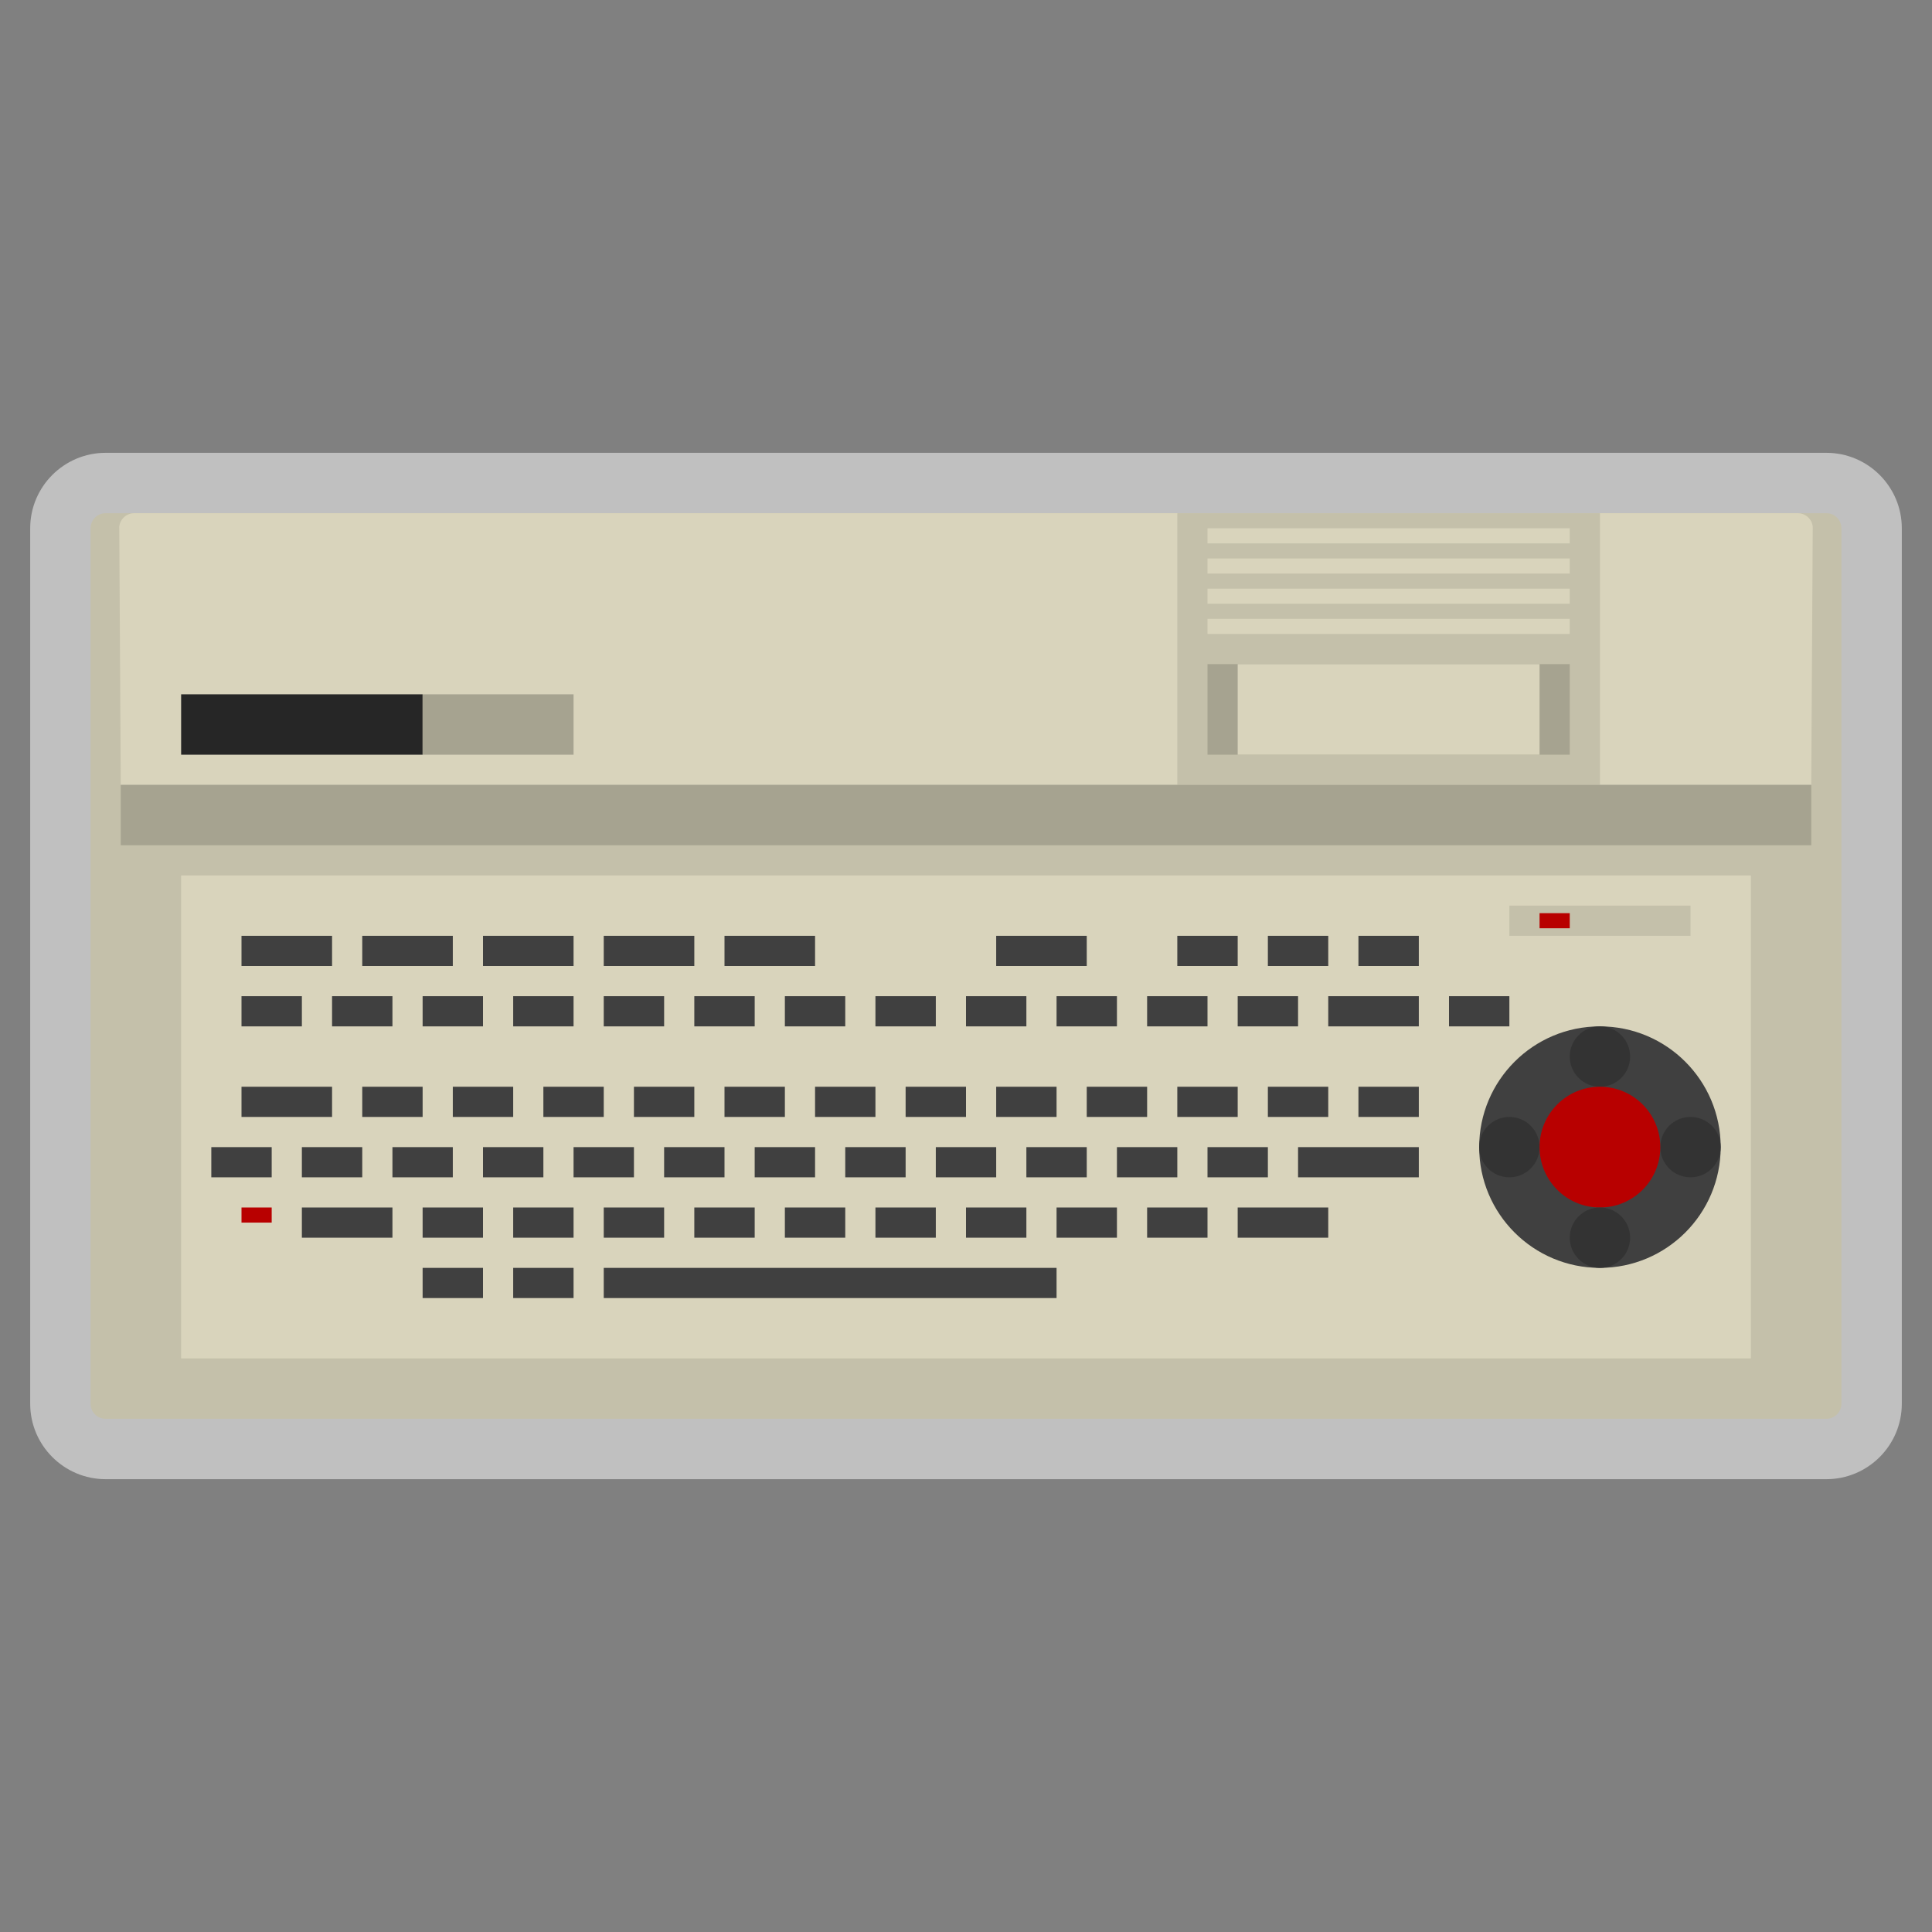 <?xml version="1.0" encoding="iso-8859-1"?>
<!-- Generator: Adobe Illustrator 27.8.1, SVG Export Plug-In . SVG Version: 6.00 Build 0)  -->
<svg version="1.1" id="Layer_1" xmlns="http://www.w3.org/2000/svg" xmlns:xlink="http://www.w3.org/1999/xlink" x="0px" y="0px"
	 viewBox="0 0 256 256" style="enable-background:new 0 0 256 256;" xml:space="preserve">
<rect x="0" y="0" width="256" height="256" fill="#808080" stroke="none"/>
<path style="opacity:0.5;fill:#FFFFFF;" d="M242,60H14C8.486,60,4,64.486,4,70v116c0,5.514,4.486,10,10,10h228
	c5.514,0,10-4.486,10-10V70C252,64.486,247.514,60,242,60L242,60z"/>
<path style="fill:#C4C0AA;" d="M242,188H14c-1.105,0-2-0.895-2-2V70c0-1.105,0.895-2,2-2h228c1.105,0,2,0.895,2,2v116
	C244,187.105,243.105,188,242,188z"/>
<rect x="24" y="116" style="fill:#D9D4BC;" width="208" height="64"/>
<path style="fill:#D9D4BC;" d="M240,104H16l-0.198-34.221C15.915,68.766,16.771,68,17.79,68h220.42c1.019,0,1.875,0.766,1.988,1.779
	L240,104z"/>
<rect x="24" y="92" style="fill:#262626;" width="32" height="8"/>
<rect x="56" y="92" style="fill:#A6A390;" width="20" height="8"/>
<rect x="156" y="68" style="fill:#C4C0AA;" width="56" height="36"/>
<rect x="160" y="88" style="fill:#A6A390;" width="48" height="12"/>
<rect x="160" y="82" style="fill:#D9D4BC;" width="48" height="2"/>
<rect x="160" y="78" style="fill:#D9D4BC;" width="48" height="2"/>
<rect x="160" y="74" style="fill:#D9D4BC;" width="48" height="2"/>
<rect x="160" y="70" style="fill:#D9D4BC;" width="48" height="2"/>
<rect x="164" y="88" style="fill:#D9D4BC;" width="40" height="12"/>
<rect x="16" y="104" style="fill:#A6A390;" width="224" height="8"/>
<rect x="32" y="124" style="fill:#404040;" width="12" height="4"/>
<rect x="48" y="124" style="fill:#404040;" width="12" height="4"/>
<rect x="64" y="124" style="fill:#404040;" width="12" height="4"/>
<rect x="80" y="124" style="fill:#404040;" width="12" height="4"/>
<rect x="96" y="124" style="fill:#404040;" width="12" height="4"/>
<rect x="132" y="124" style="fill:#404040;" width="12" height="4"/>
<rect x="156" y="124" style="fill:#404040;" width="8" height="4"/>
<rect x="168" y="124" style="fill:#404040;" width="8" height="4"/>
<rect x="180" y="124" style="fill:#404040;" width="8" height="4"/>
<rect x="200" y="120" style="fill:#C4C0AA;" width="24" height="4"/>
<rect x="204" y="121" style="fill:#B80000;" width="4" height="2"/>
<rect x="32" y="132" style="fill:#404040;" width="8" height="4"/>
<rect x="28" y="152" style="fill:#404040;" width="8" height="4"/>
<rect x="40" y="152" style="fill:#404040;" width="8" height="4"/>
<rect x="40" y="160" style="fill:#404040;" width="12" height="4"/>
<rect x="56" y="160" style="fill:#404040;" width="8" height="4"/>
<rect x="68" y="160" style="fill:#404040;" width="8" height="4"/>
<rect x="56" y="168" style="fill:#404040;" width="8" height="4"/>
<rect x="68" y="168" style="fill:#404040;" width="8" height="4"/>
<rect x="80" y="168" style="fill:#404040;" width="60" height="4"/>
<rect x="80" y="160" style="fill:#404040;" width="8" height="4"/>
<rect x="92" y="160" style="fill:#404040;" width="8" height="4"/>
<rect x="104" y="160" style="fill:#404040;" width="8" height="4"/>
<rect x="116" y="160" style="fill:#404040;" width="8" height="4"/>
<rect x="128" y="160" style="fill:#404040;" width="8" height="4"/>
<rect x="140" y="160" style="fill:#404040;" width="8" height="4"/>
<rect x="152" y="160" style="fill:#404040;" width="8" height="4"/>
<rect x="164" y="160" style="fill:#404040;" width="12" height="4"/>
<rect x="52" y="152" style="fill:#404040;" width="8" height="4"/>
<rect x="64" y="152" style="fill:#404040;" width="8" height="4"/>
<rect x="76" y="152" style="fill:#404040;" width="8" height="4"/>
<rect x="88" y="152" style="fill:#404040;" width="8" height="4"/>
<rect x="100" y="152" style="fill:#404040;" width="8" height="4"/>
<rect x="112" y="152" style="fill:#404040;" width="8" height="4"/>
<rect x="124" y="152" style="fill:#404040;" width="8" height="4"/>
<rect x="136" y="152" style="fill:#404040;" width="8" height="4"/>
<rect x="148" y="152" style="fill:#404040;" width="8" height="4"/>
<rect x="160" y="152" style="fill:#404040;" width="8" height="4"/>
<rect x="172" y="152" style="fill:#404040;" width="16" height="4"/>
<rect x="32" y="144" style="fill:#404040;" width="12" height="4"/>
<rect x="44" y="132" style="fill:#404040;" width="8" height="4"/>
<rect x="48" y="144" style="fill:#404040;" width="8" height="4"/>
<rect x="60" y="144" style="fill:#404040;" width="8" height="4"/>
<rect x="72" y="144" style="fill:#404040;" width="8" height="4"/>
<rect x="84" y="144" style="fill:#404040;" width="8" height="4"/>
<rect x="96" y="144" style="fill:#404040;" width="8" height="4"/>
<rect x="108" y="144" style="fill:#404040;" width="8" height="4"/>
<rect x="120" y="144" style="fill:#404040;" width="8" height="4"/>
<rect x="132" y="144" style="fill:#404040;" width="8" height="4"/>
<rect x="144" y="144" style="fill:#404040;" width="8" height="4"/>
<rect x="156" y="144" style="fill:#404040;" width="8" height="4"/>
<rect x="168" y="144" style="fill:#404040;" width="8" height="4"/>
<rect x="180" y="144" style="fill:#404040;" width="8" height="4"/>
<rect x="56" y="132" style="fill:#404040;" width="8" height="4"/>
<rect x="68" y="132" style="fill:#404040;" width="8" height="4"/>
<rect x="80" y="132" style="fill:#404040;" width="8" height="4"/>
<rect x="92" y="132" style="fill:#404040;" width="8" height="4"/>
<rect x="104" y="132" style="fill:#404040;" width="8" height="4"/>
<rect x="116" y="132" style="fill:#404040;" width="8" height="4"/>
<rect x="128" y="132" style="fill:#404040;" width="8" height="4"/>
<rect x="140" y="132" style="fill:#404040;" width="8" height="4"/>
<rect x="152" y="132" style="fill:#404040;" width="8" height="4"/>
<rect x="164" y="132" style="fill:#404040;" width="8" height="4"/>
<rect x="192" y="132" style="fill:#404040;" width="8" height="4"/>
<rect x="176" y="132" style="fill:#404040;" width="12" height="4"/>
<rect x="32" y="160" style="fill:#B80000;" width="4" height="2"/>
<circle style="fill:#404040;" cx="212" cy="152" r="16"/>
<circle style="fill:#333333;" cx="212" cy="140" r="4"/>
<circle style="fill:#333333;" cx="200" cy="152" r="4"/>
<circle style="fill:#333333;" cx="224" cy="152" r="4"/>
<circle style="fill:#B80000;" cx="212" cy="152" r="8"/>
<circle style="fill:#333333;" cx="212" cy="164" r="4"/>
</svg>
